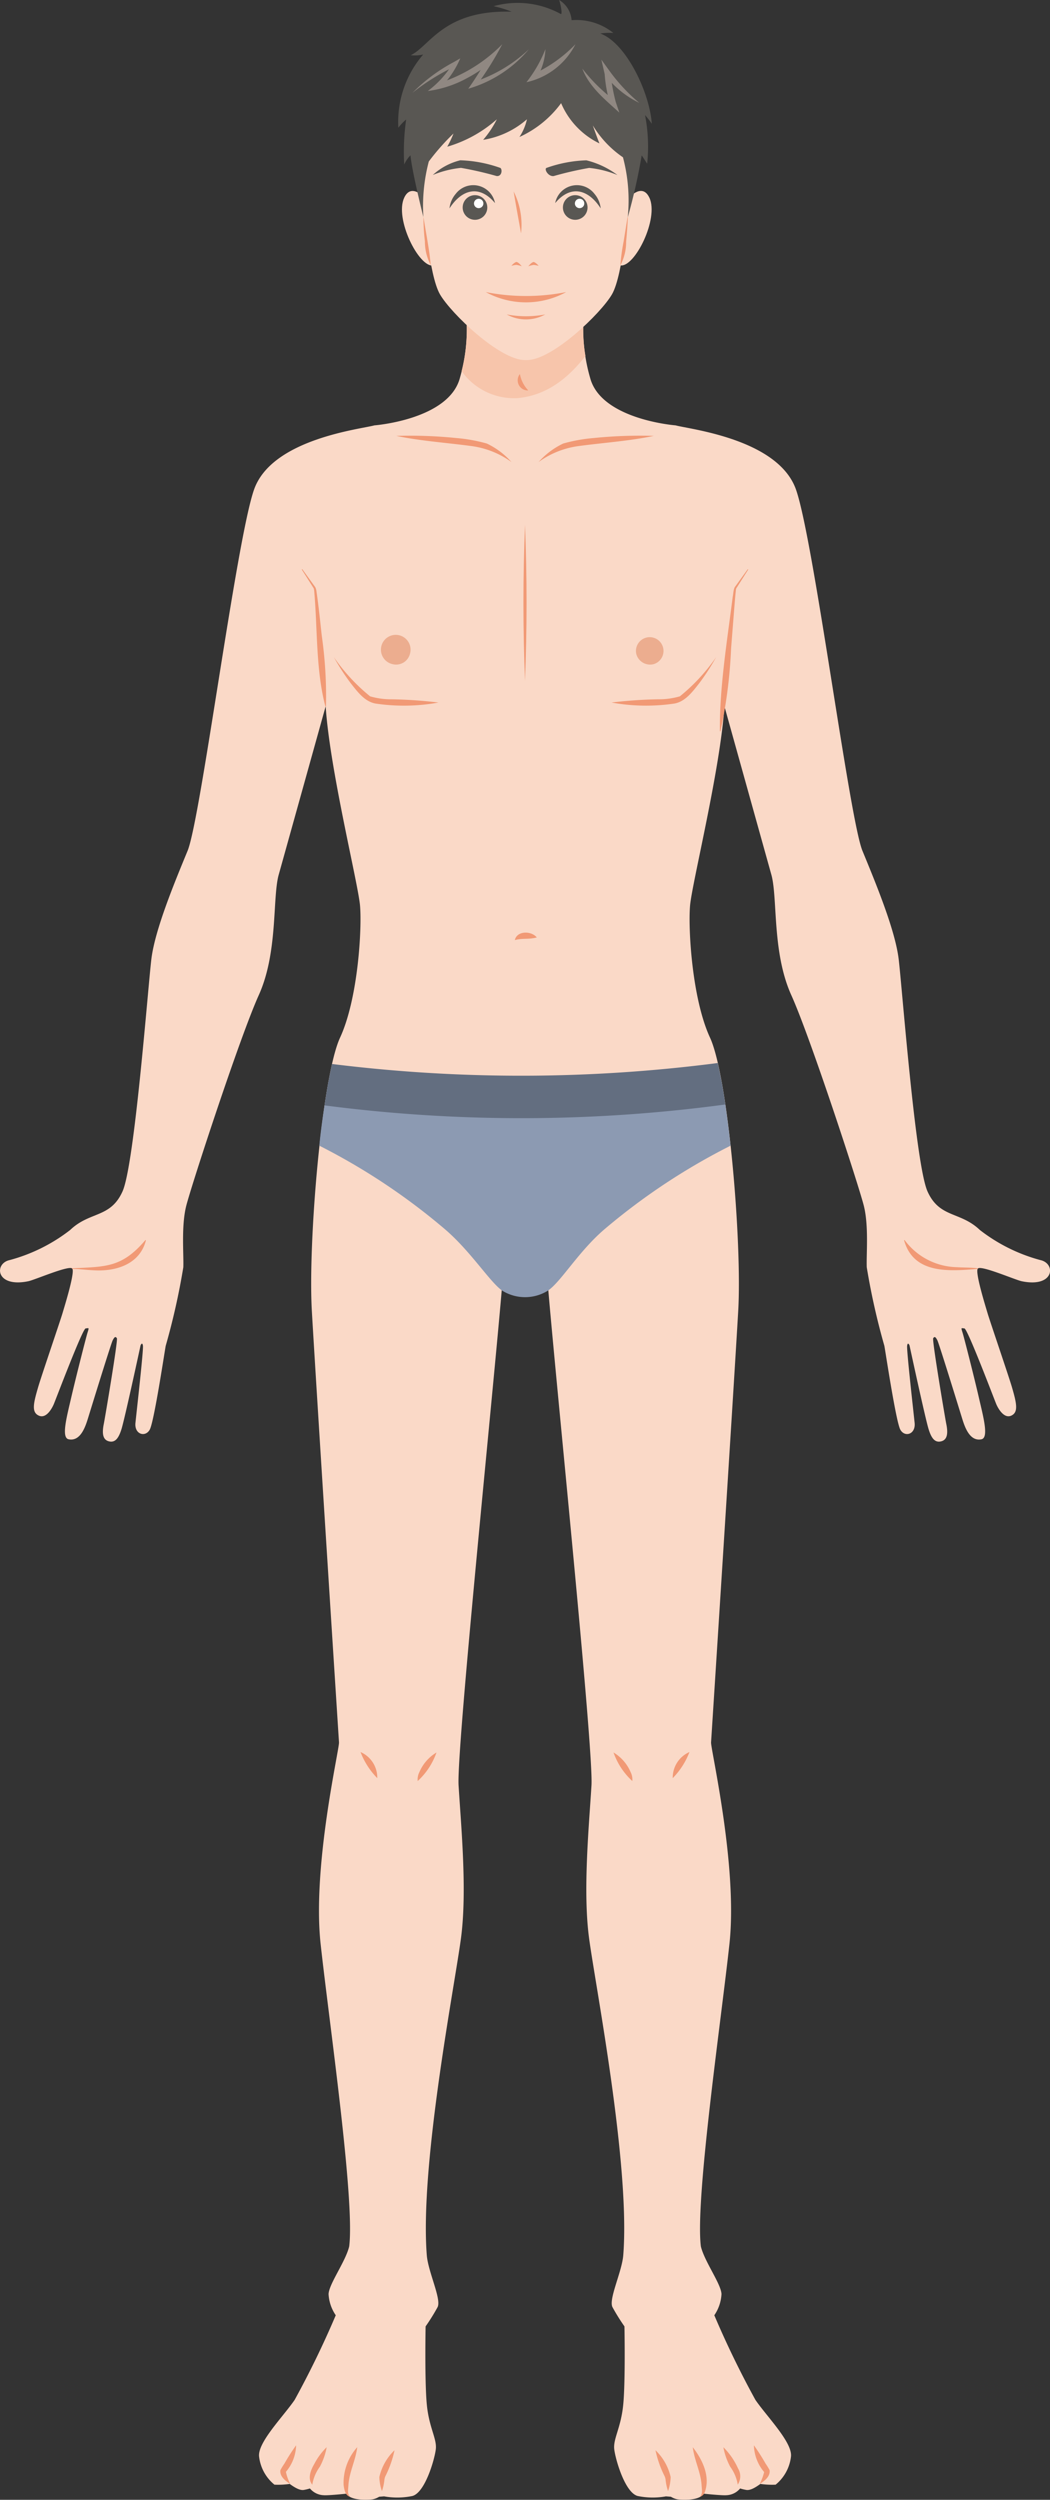 <svg id="Grupo_1100878" data-name="Grupo 1100878" xmlns="http://www.w3.org/2000/svg" xmlns:xlink="http://www.w3.org/1999/xlink" width="108.631" height="258.565" viewBox="0 0 108.631 258.565">
  <rect x="0" y="0" width="108.631" height="258.565" fill="#333333" stroke="none"/>
  <defs>
    <clipPath id="clip-path">
      <rect id="Rectángulo_401566" data-name="Rectángulo 401566" width="108.631" height="258.565" fill="none"/>
    </clipPath>
  </defs>
  <g id="Grupo_1100877" data-name="Grupo 1100877" clip-path="url(#clip-path)">
    <path id="Trazado_876661" data-name="Trazado 876661" d="M38.737,103.253c-1.388.392-10.62,1.388-12.458,6.655s-5.518,34.063-6.872,37.352-3.383,8.167-3.748,11.21-1.735,21.246-2.984,24.021-3.377,2.041-5.414,3.986A17.643,17.643,0,0,1,1,189.591c-1.622.348-1.457,2.882,1.926,2.189.687-.141,4.275-1.706,4.556-1.305s-.775,3.8-1.016,4.615-2.2,6.538-2.522,7.651c-.489,1.676-.7,2.585.067,2.937s1.354-.723,1.55-1.175,2.975-7.816,3.3-7.843.375-.137.2.415c-.159.506-1.2,4.614-1.685,6.7-.469,2.039-1.064,4.2-.27,4.353,1.213.242,1.718-1.278,1.988-2.142,0,0,2.364-7.689,2.561-8.085s.306-.425.437-.224-1.258,8.4-1.347,8.827c-.2.967-.135,1.659.505,1.831s1.011-.276,1.314-1.244c.347-1.106,1.978-8.678,1.978-8.678s.18-.423.246.04-.645,6.716-.775,7.982c-.122,1.186,1.025,1.523,1.482.691s1.586-8.41,1.651-8.672a72.028,72.028,0,0,0,1.82-8.119c.052-1.335-.224-4.267.3-6.348s5.529-17.423,7.507-21.8,1.412-9.908,2.037-12.364l4.884-17.515c.417,6.512,3.345,18.26,3.553,20.609s-.19,9.609-2.064,13.665S31.85,187.722,32.266,194.9c.528,9.1,2.806,44.579,2.806,44.579.042.712-2.781,12.787-1.9,20.854s3.554,26.4,2.956,31.275c-.372,1.566-2.088,3.876-2.135,4.933a4.268,4.268,0,0,0,.744,2.192,96.846,96.846,0,0,1-4.253,8.754c-1.209,1.762-3.906,4.463-3.673,5.911a4.39,4.39,0,0,0,1.581,2.858,8.407,8.407,0,0,0,1.581-.078c.744.548,1.162.665,1.441.626a4.926,4.926,0,0,0,.651-.156,1.946,1.946,0,0,0,1.441.7c.419.039,2.34-.16,2.34-.16.465.783,2.356.629,2.682.59a2.06,2.06,0,0,0,.7-.274l.511-.039a7.666,7.666,0,0,0,2.929-.039c1.3-.353,2.278-3.719,2.418-4.815s-.7-2.231-.93-4.658-.124-8.067-.124-8.067a21.2,21.2,0,0,0,1.24-1.993c.418-.822-.977-3.64-1.116-5.363-.741-9.388,2.9-27.954,3.542-32.841s0-11.6-.254-15.765,4.65-51.01,4.693-54.391H56.5c.043,3.381,4.946,50.227,4.693,54.391s-.9,10.878-.254,15.765,4.283,23.453,3.542,32.841c-.14,1.722-1.535,4.541-1.116,5.363a21.2,21.2,0,0,0,1.24,1.993s.108,5.64-.124,8.067-1.069,3.562-.93,4.658,1.116,4.463,2.418,4.815a7.664,7.664,0,0,0,2.929.039l.512.039a2.056,2.056,0,0,0,.7.274c.325.039,2.216.193,2.682-.59,0,0,1.921.2,2.34.16a1.946,1.946,0,0,0,1.441-.7,4.926,4.926,0,0,0,.651.156c.279.039.7-.078,1.441-.626a8.407,8.407,0,0,0,1.581.078,4.39,4.39,0,0,0,1.581-2.858c.233-1.449-2.464-4.149-3.673-5.911a96.844,96.844,0,0,1-4.253-8.754,4.271,4.271,0,0,0,.744-2.192c-.046-1.057-1.763-3.367-2.135-4.933-.6-4.872,2.077-23.208,2.956-31.275s-1.944-20.142-1.9-20.854c0,0,2.278-35.479,2.806-44.579.417-7.178-1.041-24.26-2.915-28.317s-2.272-11.317-2.064-13.665,3.137-14.1,3.553-20.609l4.884,17.515c.624,2.456.059,7.986,2.037,12.364s6.986,19.718,7.506,21.8.245,5.014.3,6.348a72.032,72.032,0,0,0,1.82,8.119c.065.263,1.193,7.841,1.651,8.672s1.6.495,1.482-.691c-.13-1.266-.841-7.517-.775-7.982s.246-.04.246-.04,1.631,7.572,1.978,8.678c.3.968.674,1.417,1.314,1.244s.708-.864.505-1.831c-.089-.424-1.477-8.625-1.347-8.827s.241-.173.437.224,2.561,8.085,2.561,8.085c.269.864.775,2.384,1.988,2.142.794-.158.2-2.314-.27-4.353-.48-2.088-1.526-6.2-1.685-6.7-.173-.552-.125-.442.2-.415s3.106,7.391,3.3,7.843.8,1.521,1.55,1.175.556-1.261.067-2.937c-.324-1.113-2.282-6.837-2.522-7.651s-1.3-4.214-1.016-4.615,3.869,1.164,4.555,1.305c3.384.694,3.547-1.841,1.926-2.189a17.643,17.643,0,0,1-6.264-3.114c-2.037-1.945-4.165-1.21-5.414-3.986s-2.62-20.979-2.984-24.021-2.395-7.921-3.748-11.21-5.032-32.085-6.871-37.352-11.07-6.263-12.458-6.655c0,0-7.7-.587-8.845-4.911a18.086,18.086,0,0,1-.677-6.157H48.259a18.079,18.079,0,0,1-.677,6.157c-1.145,4.324-8.845,4.911-8.845,4.911" transform="translate(0 -59.256)" fill="#fad9c7"/>
    <path id="Trazado_876662" data-name="Trazado 876662" d="M139.537,100.43c3.537-.342,5.739-2.8,6.971-4.353a15.8,15.8,0,0,1-.2-3.892H134.195a17.455,17.455,0,0,1-.5,5.456,6.633,6.633,0,0,0,5.845,2.789" transform="translate(-85.936 -59.256)" fill="#f7c5ab"/>
    <path id="Trazado_876663" data-name="Trazado 876663" d="M196.527,507.32a7.806,7.806,0,0,1-1.733,2.7,2.889,2.889,0,0,1,1.733-2.7" transform="translate(-125.196 -326.1)" fill="#f19975"/>
    <path id="Trazado_876664" data-name="Trazado 876664" d="M177.691,507.452a4.351,4.351,0,0,1,1.768,2.027,1.666,1.666,0,0,1,.176.926,7.288,7.288,0,0,1-1.944-2.954" transform="translate(-114.218 -326.185)" fill="#f19975"/>
    <path id="Trazado_876665" data-name="Trazado 876665" d="M189.842,709.492a5.548,5.548,0,0,1,1.571,2.773,4.733,4.733,0,0,1-.269,1.455,5.283,5.283,0,0,1-.251-1.129,1.135,1.135,0,0,0-.125-.452,11.031,11.031,0,0,1-.926-2.647" transform="translate(-122.028 -456.054)" fill="#f19975"/>
    <path id="Trazado_876666" data-name="Trazado 876666" d="M200.645,708.615c.992,1.272,1.824,2.988,1.256,4.606a.764.764,0,0,1-.512.523c.323-.359.179-.806.165-1.239-.1-1.363-.736-2.5-.909-3.889" transform="translate(-128.972 -455.49)" fill="#f19975"/>
    <path id="Trazado_876667" data-name="Trazado 876667" d="M209.5,708.615a7.28,7.28,0,0,1,1.519,2.2,1.555,1.555,0,0,1-.031,1.672,4.314,4.314,0,0,0-.775-1.847,6.726,6.726,0,0,1-.712-2.028" transform="translate(-134.662 -455.49)" fill="#f19975"/>
    <path id="Trazado_876668" data-name="Trazado 876668" d="M218.348,708.068a21.089,21.089,0,0,1,1.215,1.9,5.836,5.836,0,0,1,.41.67c.093.654-.543,1.133-1.021,1.422a5.562,5.562,0,0,0,.457-1.225,4.491,4.491,0,0,1-1.061-2.768" transform="translate(-140.352 -455.139)" fill="#f19975"/>
    <path id="Trazado_876669" data-name="Trazado 876669" d="M167.9,126.183c-2.55.533-5.145.7-7.718,1.044a9.1,9.1,0,0,0-4.2,1.66,8.009,8.009,0,0,1,2.546-1.914,16.6,16.6,0,0,1,3.124-.566,47.557,47.557,0,0,1,6.251-.225" transform="translate(-100.26 -81.097)" fill="#f19975"/>
    <path id="Trazado_876670" data-name="Trazado 876670" d="M177.108,194.972a46.447,46.447,0,0,1,4.818-.336,7.715,7.715,0,0,0,2.257-.306,19.276,19.276,0,0,0,3.752-4.056,23.56,23.56,0,0,1-1.761,2.717c-.669.847-1.436,1.9-2.578,2.089a19.961,19.961,0,0,1-6.489-.109" transform="translate(-113.843 -122.306)" fill="#f19975"/>
    <path id="Trazado_876671" data-name="Trazado 876671" d="M208.493,181.569c-.044-4.532.763-9.408,1.331-13.907.071-.3.06-.833.281-1.075l1.256-1.74c.022-.032.076,0,.053.036l-1.154,1.818c-.131.164-.1.263-.129.461l-.052.532c-.06.678-.367,4.586-.428,5.353a49.724,49.724,0,0,1-1.094,8.53.033.033,0,0,1-.064-.008" transform="translate(-134.016 -105.953)" fill="#f19975"/>
    <path id="Trazado_876672" data-name="Trazado 876672" d="M174.475,333.337a10.979,10.979,0,0,1-2.04,3.612,17.337,17.337,0,0,1-2.905,2.953c1.424-2.333,3.318-4.389,4.945-6.566" transform="translate(-108.972 -214.266)" fill="#f19975"/>
    <path id="Trazado_876673" data-name="Trazado 876673" d="M104.418,507.32a2.888,2.888,0,0,1,1.733,2.7,7.815,7.815,0,0,1-1.733-2.7" transform="translate(-67.119 -326.1)" fill="#f19975"/>
    <path id="Trazado_876674" data-name="Trazado 876674" d="M122.89,507.452a7.287,7.287,0,0,1-1.944,2.954,1.666,1.666,0,0,1,.176-.926,4.351,4.351,0,0,1,1.768-2.027" transform="translate(-77.732 -326.185)" fill="#f19975"/>
    <path id="Trazado_876675" data-name="Trazado 876675" d="M111.44,709.492a11.015,11.015,0,0,1-.926,2.647,1.135,1.135,0,0,0-.125.452,5.283,5.283,0,0,1-.251,1.129,4.736,4.736,0,0,1-.269-1.455,5.547,5.547,0,0,1,1.571-2.773" transform="translate(-70.623 -456.054)" fill="#f19975"/>
    <path id="Trazado_876676" data-name="Trazado 876676" d="M100.874,708.615c-.173,1.391-.812,2.526-.909,3.889-.014.434-.158.88.165,1.239-.51-.121-.61-.8-.667-1.231a5.553,5.553,0,0,1,1.411-3.9" transform="translate(-63.915 -455.49)" fill="#f19975"/>
    <path id="Trazado_876677" data-name="Trazado 876677" d="M91.467,708.615a6.726,6.726,0,0,1-.712,2.028,4.312,4.312,0,0,0-.776,1.847c-.524-.635-.155-1.528.209-2.146a6.732,6.732,0,0,1,1.279-1.729" transform="translate(-57.67 -455.49)" fill="#f19975"/>
    <path id="Trazado_876678" data-name="Trazado 876678" d="M82.822,708.068a4.408,4.408,0,0,1-1.055,2.744,4.581,4.581,0,0,0,.45,1.249c-.477-.288-1.113-.768-1.021-1.422a5.836,5.836,0,0,1,.41-.67,21.206,21.206,0,0,1,1.215-1.9" transform="translate(-52.187 -455.139)" fill="#f19975"/>
    <path id="Trazado_876679" data-name="Trazado 876679" d="M114.76,126.183a47.557,47.557,0,0,1,6.251.225,16.592,16.592,0,0,1,3.123.566,8.01,8.01,0,0,1,2.547,1.913,9.094,9.094,0,0,0-4.2-1.66c-2.572-.346-5.168-.512-7.718-1.045" transform="translate(-73.767 -81.097)" fill="#f19975"/>
    <path id="Trazado_876680" data-name="Trazado 876680" d="M107.517,194.972a19.961,19.961,0,0,1-6.489.109c-1.142-.188-1.908-1.241-2.578-2.089a23.509,23.509,0,0,1-1.76-2.717,19.266,19.266,0,0,0,3.752,4.056,7.728,7.728,0,0,0,2.258.306,46.448,46.448,0,0,1,4.818.336" transform="translate(-62.151 -122.306)" fill="#f19975"/>
    <path id="Trazado_876681" data-name="Trazado 876681" d="M151.384,270.544c-.869.237-1.444.048-2.272.274.221-.994,1.717-.967,2.272-.274" transform="translate(-95.848 -173.582)" fill="#f19975"/>
    <path id="Trazado_876682" data-name="Trazado 876682" d="M89.853,179.009c-.986-3.738-.81-7.966-1.144-11.8a1.705,1.705,0,0,0-.06-.4l-.245-.386-.979-1.544c-.021-.031.03-.071.054-.036l1.067,1.478.266.369a1.314,1.314,0,0,1,.129.487c.223,1.5.373,3.035.542,4.537A44.388,44.388,0,0,1,89.917,179a.033.033,0,0,1-.064.008" transform="translate(-56.192 -105.952)" fill="#f19975"/>
    <path id="Trazado_876683" data-name="Trazado 876683" d="M120.735,333.337c1.628,2.177,3.52,4.232,4.945,6.566a17.337,17.337,0,0,1-2.905-2.953,10.979,10.979,0,0,1-2.04-3.612" transform="translate(-77.607 -214.266)" fill="#f19975"/>
    <path id="Trazado_876684" data-name="Trazado 876684" d="M151.763,151.94q.323,8.075,0,16.157-.326-8.074,0-16.157" transform="translate(-97.447 -97.665)" fill="#f19975"/>
    <path id="Trazado_876685" data-name="Trazado 876685" d="M20.881,361.995c3.464-.178,5.12-.05,7.559-2.91a.033.033,0,0,1,.057.03c-.631,2.484-3.144,3.236-5.438,3.084-.733-.035-1.451-.136-2.173-.14a.032.032,0,0,1-.006-.064" transform="translate(-13.405 -230.809)" fill="#f19975"/>
    <path id="Trazado_876686" data-name="Trazado 876686" d="M269.467,362.059c-2.9.231-6.613.578-7.61-2.944a.033.033,0,0,1,.057-.03,6.912,6.912,0,0,0,5.382,2.793c.716.052,1.449.018,2.176.118a.032.032,0,0,1-.006.064" transform="translate(-168.318 -230.809)" fill="#f19975"/>
    <path id="Trazado_876687" data-name="Trazado 876687" d="M150.2,108.4a3.293,3.293,0,0,0,.827,1.622.02.02,0,0,1-.009.036,1.048,1.048,0,0,1-.866-1.649c.008-.019.037-.039.047-.01" transform="translate(-96.403 -69.671)" fill="#f19975"/>
    <path id="Trazado_876688" data-name="Trazado 876688" d="M182.7,55.981c-.785-1.675-2.3.209-2.3.209l-.68,6.8c1.466.209,4-4.839,2.983-7.014" transform="translate(-115.521 -35.538)" fill="#fad9c7"/>
    <path id="Trazado_876689" data-name="Trazado 876689" d="M132.5,43.432h.209c2.617,0,7.642-4.815,8.793-6.8s1.675-8.793,1.884-11.253c0,0,2.689-15.748-10.684-15.748s-10.881,15.748-10.881,15.748c.209,2.46.733,9.264,1.884,11.253s6.176,6.8,8.793,6.8" transform="translate(-78.188 -6.188)" fill="#fad9c7"/>
    <path id="Trazado_876690" data-name="Trazado 876690" d="M119.626,62.995l-.68-6.8s-1.518-1.884-2.3-.21c-1.019,2.175,1.518,7.223,2.983,7.014" transform="translate(-74.826 -35.538)" fill="#fad9c7"/>
    <path id="Trazado_876691" data-name="Trazado 876691" d="M140.692,84.575a21.534,21.534,0,0,0,8.32,0,8.674,8.674,0,0,1-8.32,0" transform="translate(-90.435 -54.364)" fill="#f19975"/>
    <path id="Trazado_876692" data-name="Trazado 876692" d="M146.755,91.047a10.681,10.681,0,0,0,3.988,0,4.113,4.113,0,0,1-3.988,0" transform="translate(-94.333 -58.524)" fill="#f19975"/>
    <path id="Trazado_876693" data-name="Trazado 876693" d="M148.769,55.448a7.682,7.682,0,0,1,.764,4.33c-.261-1.465-.528-2.862-.764-4.33" transform="translate(-95.627 -35.641)" fill="#f19975"/>
    <path id="Trazado_876694" data-name="Trazado 876694" d="M165.584,57.786a1.274,1.274,0,1,0-1.274,1.274,1.274,1.274,0,0,0,1.274-1.274" transform="translate(-104.798 -36.325)" fill="#595753"/>
    <path id="Trazado_876695" data-name="Trazado 876695" d="M167.479,58.042a.486.486,0,1,0-.485.485.485.485,0,0,0,.485-.485" transform="translate(-107.03 -36.997)" fill="#fff"/>
    <path id="Trazado_876696" data-name="Trazado 876696" d="M160.795,55.463a2.288,2.288,0,0,1,4.061-.96,2.747,2.747,0,0,1,.648,1.507c-1.27-1.974-3.1-2.478-4.709-.547" transform="translate(-103.357 -34.456)" fill="#595753"/>
    <path id="Trazado_876697" data-name="Trazado 876697" d="M148.582,75.879a1.345,1.345,0,0,0-.461.388,2.67,2.67,0,0,1,.51-.1,2.48,2.48,0,0,1,.558.145s-.388-.51-.607-.437" transform="translate(-95.211 -48.77)" fill="#f19975"/>
    <path id="Trazado_876698" data-name="Trazado 876698" d="M153.621,75.879c-.219-.073-.607.437-.607.437a2.48,2.48,0,0,1,.558-.145,2.67,2.67,0,0,1,.51.1,1.341,1.341,0,0,0-.461-.388" transform="translate(-98.356 -48.77)" fill="#f19975"/>
    <path id="Trazado_876699" data-name="Trazado 876699" d="M158.872,48.042a36.286,36.286,0,0,1,3.684-.846,10.471,10.471,0,0,1,2.921.737,8.885,8.885,0,0,0-3.213-1.521,13.51,13.51,0,0,0-4.149.792c-.218.164.211.893.757.838" transform="translate(-101.598 -29.829)" fill="#595753"/>
    <path id="Trazado_876700" data-name="Trazado 876700" d="M136.551,57.786a1.274,1.274,0,1,0-1.274,1.274,1.274,1.274,0,0,0,1.274-1.274" transform="translate(-86.136 -36.325)" fill="#595753"/>
    <path id="Trazado_876701" data-name="Trazado 876701" d="M138.25,58.042a.485.485,0,1,0-.485.485.485.485,0,0,0,.485-.485" transform="translate(-88.241 -36.997)" fill="#fff"/>
    <path id="Trazado_876702" data-name="Trazado 876702" d="M134.9,55.463c-1.614-1.933-3.441-1.425-4.709.547a2.747,2.747,0,0,1,.648-1.507,2.288,2.288,0,0,1,4.061.96" transform="translate(-83.687 -34.456)" fill="#595753"/>
    <path id="Trazado_876703" data-name="Trazado 876703" d="M132.34,47.2a13.51,13.51,0,0,0-4.148-.792,6.5,6.5,0,0,0-2.846,1.521,10.467,10.467,0,0,1,2.92-.737,36.3,36.3,0,0,1,3.685.846c.546.055.608-.675.39-.838" transform="translate(-80.57 -29.829)" fill="#595753"/>
    <path id="Trazado_876704" data-name="Trazado 876704" d="M115.344,13.211a5.247,5.247,0,0,1,.808-.851,23.663,23.663,0,0,0-.2,4.659,3.253,3.253,0,0,1,.648-.957c.155,1.709,1.334,6.39,1.334,6.39a18.171,18.171,0,0,1,.561-5.749,23.892,23.892,0,0,1,2.555-2.893,10.886,10.886,0,0,1-.644,1.364,13.36,13.36,0,0,0,5.131-2.838,10.312,10.312,0,0,1-1.419,2.129,9.028,9.028,0,0,0,4.531-2.129,5.473,5.473,0,0,1-.778,1.834,10.925,10.925,0,0,0,4.312-3.5,8.178,8.178,0,0,0,3.967,4.165c-.265-.651-.687-1.864-.687-1.864a10.675,10.675,0,0,0,3.12,3.3,17.358,17.358,0,0,1,.492,6.223,62.135,62.135,0,0,0,1.448-6.427c.337.518.565.866.565.866a17.13,17.13,0,0,0-.221-5.028,9,9,0,0,1,.7.9c-.222-3.223-2.649-8.363-5.331-9.339a6.508,6.508,0,0,1,1.353-.056,6.1,6.1,0,0,0-4.32-1.322A2.669,2.669,0,0,0,131.98,0c.228.682.341,1.591.152,1.44a9.261,9.261,0,0,0-6.935-.8,11.4,11.4,0,0,1,1.866.57c-7.038-.213-8.465,3.572-10.436,4.5a3.835,3.835,0,0,0,1.29-.074,10.678,10.678,0,0,0-2.573,7.574" transform="translate(-74.132)" fill="#595753"/>
    <path id="Trazado_876705" data-name="Trazado 876705" d="M157.539,12.836a7.505,7.505,0,0,1-5.067,3.92,13.419,13.419,0,0,0,1.965-3.427,6.219,6.219,0,0,1-.951,3.06l-.329-.458a14.4,14.4,0,0,0,4.382-3.1" transform="translate(-98.007 -8.251)" fill="#908882"/>
    <path id="Trazado_876706" data-name="Trazado 876706" d="M131.518,13.3a12.874,12.874,0,0,1-6.288,4.105,36.781,36.781,0,0,0,2.087-3.328l.477.381a13.707,13.707,0,0,1-2.673,1.84,11.493,11.493,0,0,1-4.081,1.343,10.024,10.024,0,0,0,2.63-2.913l.314.3a22.279,22.279,0,0,0-4.529,2.8,17.559,17.559,0,0,1,4.314-3.2l.634-.367a9.745,9.745,0,0,1-1.144,1.988,8.094,8.094,0,0,1-1.052,1.142l-.236-.492a15.911,15.911,0,0,0,6.777-4.1,32.522,32.522,0,0,1-2.7,4.313l-.263-.4a15.049,15.049,0,0,0,5.736-3.411" transform="translate(-76.784 -8.226)" fill="#908882"/>
    <path id="Trazado_876707" data-name="Trazado 876707" d="M168.658,18.2a17.691,17.691,0,0,0,3.362,3.311l-.487.339a14.3,14.3,0,0,1-.564-3.09l-.342-1.486.89,1.23a18.5,18.5,0,0,0,3.036,3.243,9.833,9.833,0,0,1-3.529-2.87l.548-.255a19.231,19.231,0,0,0,.542,3.024l.375,1.107c-1.448-1.321-3.134-2.666-3.832-4.553" transform="translate(-108.412 -11.104)" fill="#908882"/>
    <path id="Trazado_876708" data-name="Trazado 876708" d="M180.451,62.932c-.039.839-.1,1.676-.178,2.513a5.143,5.143,0,0,1-.6,2.447,21.962,21.962,0,0,1,.341-2.48l.4-2.483a.016.016,0,0,1,.032,0" transform="translate(-115.494 -40.441)" fill="#f19975"/>
    <path id="Trazado_876709" data-name="Trazado 876709" d="M122.639,62.849c.212,1.438.637,3.531.742,4.963a5.2,5.2,0,0,1-.6-2.447,20.405,20.405,0,0,1-.146-2.516" transform="translate(-78.822 -40.399)" fill="#f19975"/>
    <path id="Trazado_876710" data-name="Trazado 876710" d="M186.025,187.246a1.425,1.425,0,1,0-1.8-1.054,1.478,1.478,0,0,0,1.8,1.054" transform="translate(-118.396 -118.551)" fill="#ecad8f"/>
    <path id="Trazado_876711" data-name="Trazado 876711" d="M113.3,186.192a1.533,1.533,0,1,0-1.8,1.054,1.478,1.478,0,0,0,1.8-1.054" transform="translate(-70.889 -118.551)" fill="#ecad8f"/>
    <path id="Trazado_876712" data-name="Trazado 876712" d="M116.142,334.654c1.349-.905,3.2-4.111,5.919-6.407a66.084,66.084,0,0,1,12.976-8.584c-.278-2.489-.593-4.786-.947-6.712a140.077,140.077,0,0,1-40.654.056s-.68,3.8-.947,6.656a66.059,66.059,0,0,1,12.927,8.584c2.718,2.3,4.692,5.5,5.99,6.407a4.468,4.468,0,0,0,4.736,0" transform="translate(-59.452 -201.161)" fill="#8c9ab2"/>
    <path id="Trazado_876713" data-name="Trazado 876713" d="M134.683,307.806a158.229,158.229,0,0,1-39.908.1c-.276,1.213-.535,2.672-.772,4.283a157.686,157.686,0,0,0,41.459-.093c-.239-1.616-.5-3.076-.78-4.285" transform="translate(-60.425 -197.854)" fill="#636e80"/>
  </g>
</svg>
